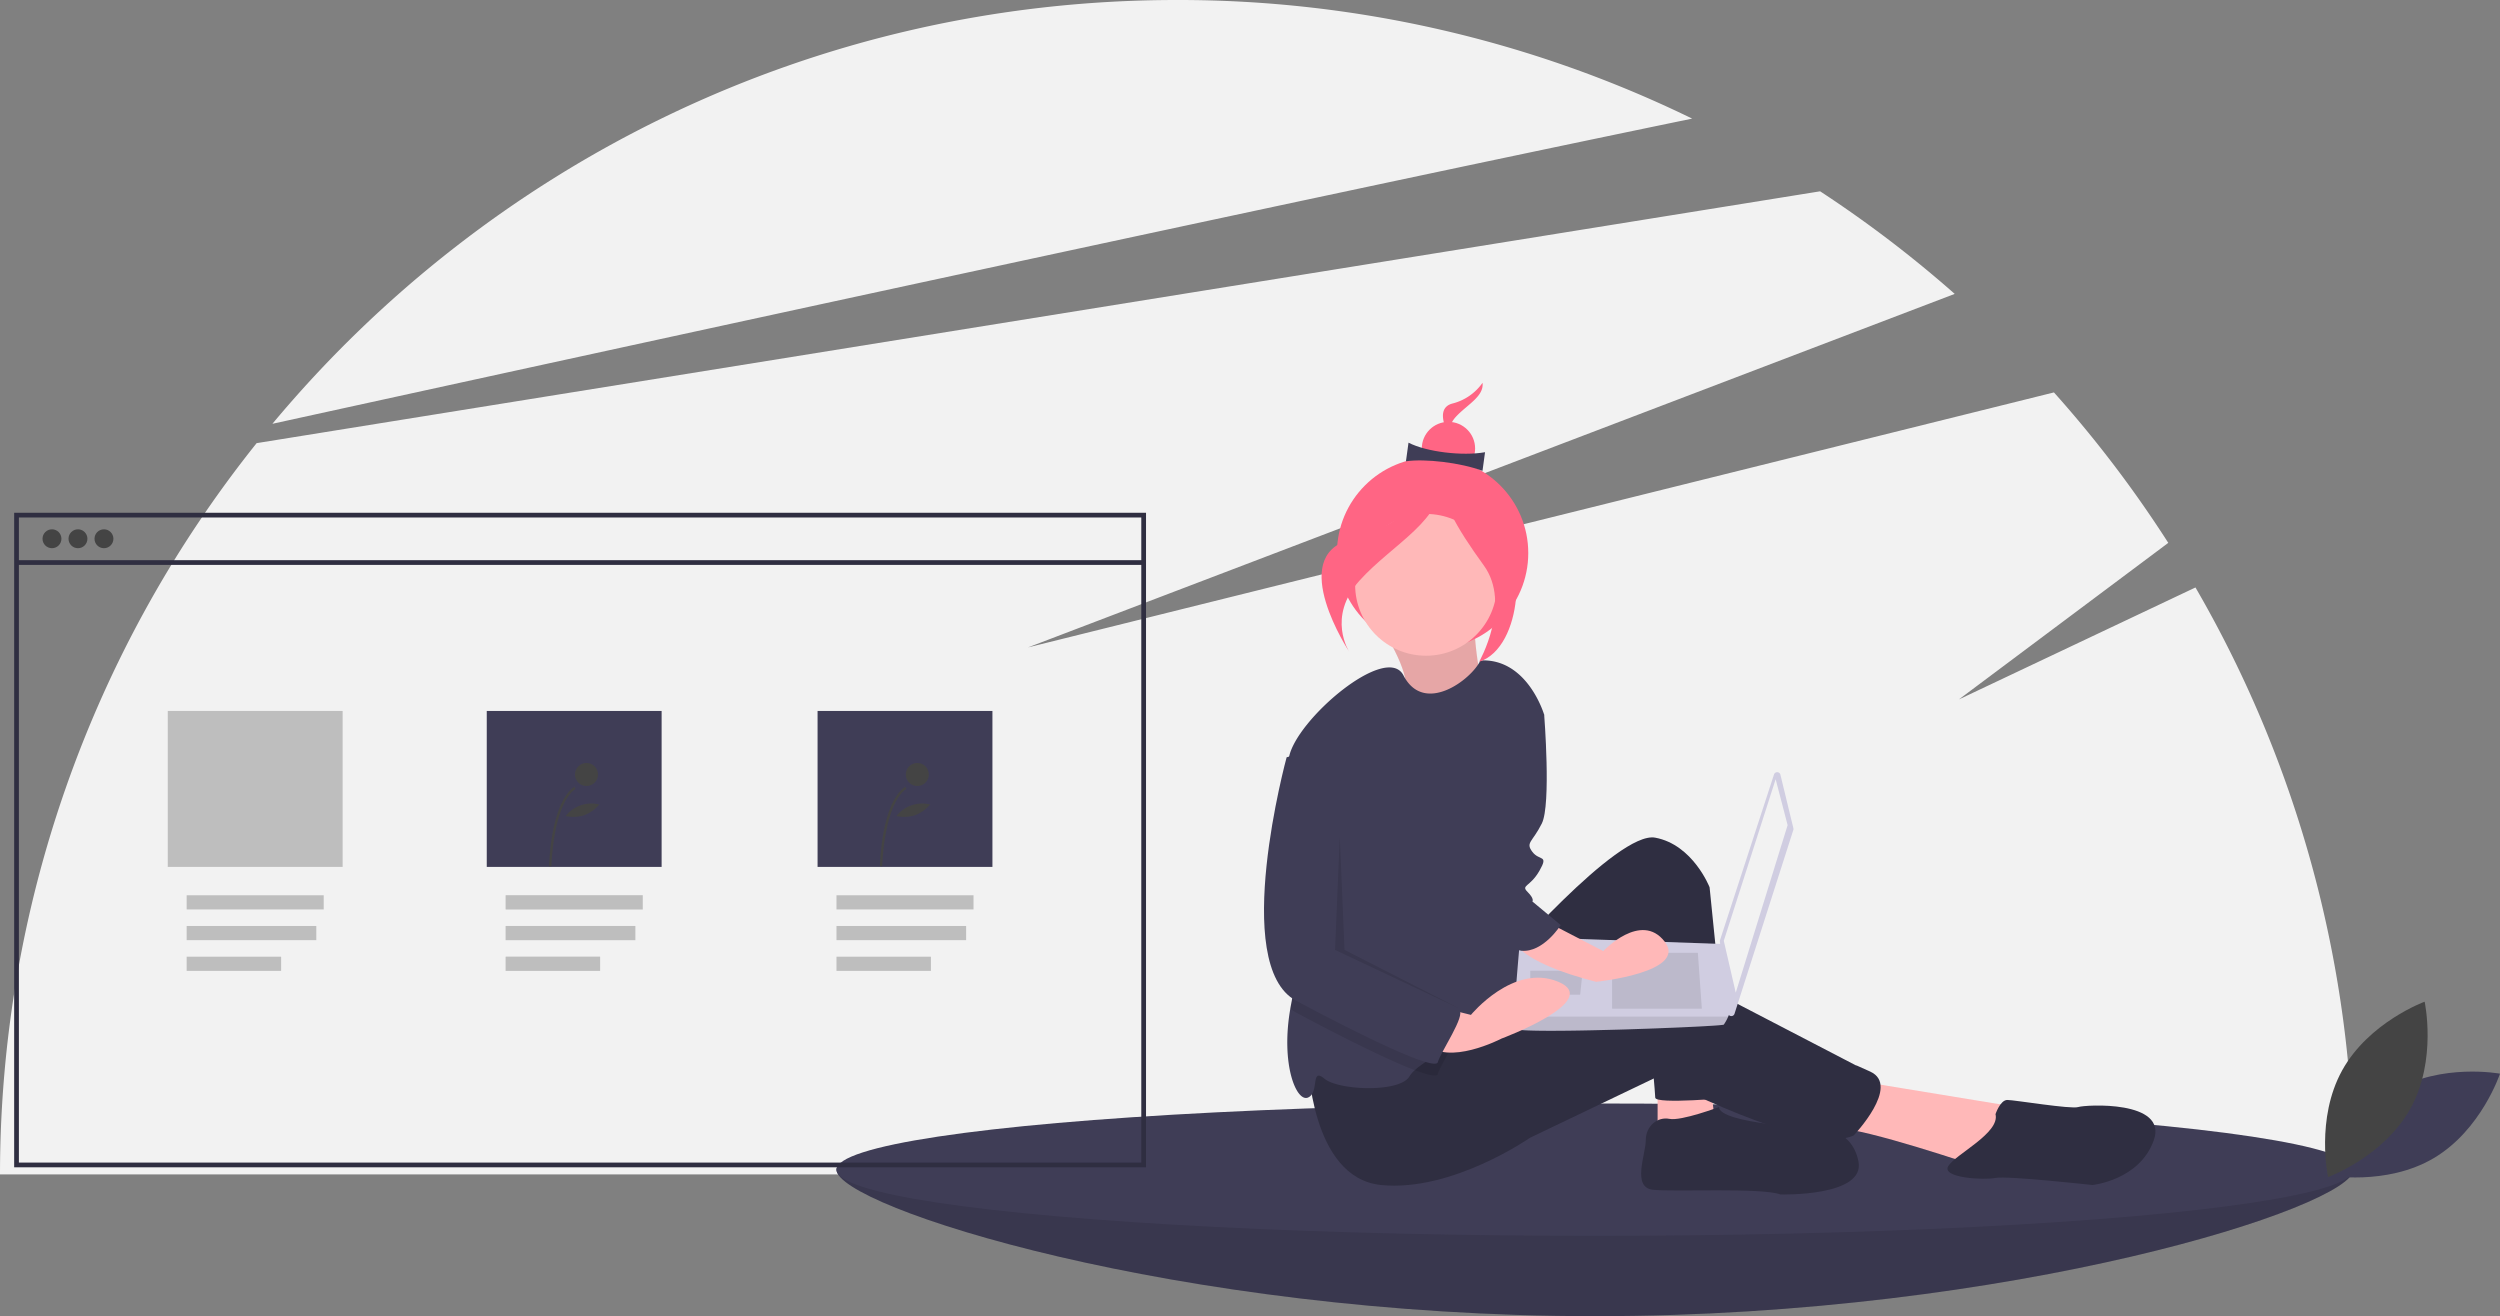 <svg id="e8c09660-db65-4061-a2dc-920e909a0453" data-name="Layer 1" xmlns="http://www.w3.org/2000/svg" width="1057.994" height="557" viewBox="0 0 1057.994 557"><rect x="0" y="0" width="1057.994" height="557" fill="#808080" stroke="none"/><title>web_development</title><path d="M1000.122,420.112,899.997,467.5l88.615-66.262a500.056,500.056,0,0,0-48.384-63.668L505.997,445.5,898.23,295.876a499.981,499.981,0,0,0-56.958-43.414L179.606,359.039A495.88,495.88,0,0,0,71.003,668.5h995.987A495.613,495.613,0,0,0,1000.122,420.112Z" transform="translate(-71.003 -171.5)" fill="#f2f2f2"/><path d="M787.12,221.695A495.972,495.972,0,0,0,568.997,171.5c-153.83,0-291.361,69.753-382.71,179.349C342.713,316.574,615.064,257.243,787.12,221.695Z" transform="translate(-71.003 -171.5)" fill="#f2f2f2"/><path d="M1066.997,666.5c0,15.464-143.717,62-321,62s-321-46.536-321-62,143.717,6,321,6S1066.997,651.036,1066.997,666.5Z" transform="translate(-71.003 -171.5)" fill="#3f3d56"/><path d="M1066.997,666.5c0,15.464-143.717,62-321,62s-321-46.536-321-62,143.717,6,321,6S1066.997,651.036,1066.997,666.5Z" transform="translate(-71.003 -171.5)" opacity="0.1"/><ellipse cx="674.994" cy="495" rx="321" ry="28" fill="#3f3d56"/><path d="M656.644,438.626s12.911,20.477,8.3,26.021,34.593,5.683,34.593,5.683-5.889-29.788-4.156-36.643Z" transform="translate(-71.003 -171.5)" fill="#ffb8b8"/><path d="M656.644,438.626s12.911,20.477,8.3,26.021,34.593,5.683,34.593,5.683-5.889-29.788-4.156-36.643Z" transform="translate(-71.003 -171.5)" opacity="0.1"/><circle cx="606.274" cy="234.063" r="40.484" fill="#ff6584"/><polygon points="701.494 453.5 701.494 477.5 725.494 472.5 723.494 455.5 701.494 453.5" fill="#ffb8b8"/><path d="M857.497,629l67,11-17,25s-47-16-59-16S857.497,629,857.497,629Z" transform="translate(-71.003 -171.5)" fill="#ffb8b8"/><path d="M705.497,581s50-58,66-55,23,21,23,21l9,89s-32,3-32,0-6-67-6-67-47,104-72,35Z" transform="translate(-71.003 -171.5)" fill="#2f2e41"/><path d="M624.497,620s1,50,31,53,63-20,63-20l54-25.87s64,33.87,83,24.87c0,0,20-21,7-27s-1,0-1,0l-77-40s-15-4-41,7-61,16-61,16Z" transform="translate(-71.003 -171.5)" fill="#2f2e41"/><circle cx="603.494" cy="247.5" r="30" fill="#ffb8b8"/><path d="M717.497,503l-2,42s1,55-8,59c-4.55,2.02-13.69,6.08-22.14,10.52-6.34,3.32-12.29,6.84-15.61,9.87a11.194,11.194,0,0,0-2.25,2.61c-4,7-30,6-36,1s-2,6-7,8c-4.84,1.94-11.55-13.92-7.44-37.6.13-.79.28-1.59.44-2.4,4.59-22.95-2.62-77.92-1.51-99.16a37.369,37.369,0,0,1,.51-4.84c3-16,41.28-48.56,48.44-34.69,8.82,17.12,29.08,1.48,32.56-6.31,20-1,27,23,27,23Z" transform="translate(-71.003 -171.5)" fill="#3f3d56"/><path d="M798.497,640s-16,6-21,5-10,3-10,9-6,20,3,21,46-1,54,2c0,0,36,1,33-14s-18-14-18-14S798.497,647,798.497,640Z" transform="translate(-71.003 -171.5)" fill="#2f2e41"/><path d="M915.497,643s2-6,5-6,27,4,30,3,38-3,32,14-26,19-26,19-36-4-41-3-23,0-20-5S917.497,651,915.497,643Z" transform="translate(-71.003 -171.5)" fill="#2f2e41"/><path d="M824.471,499.363l5.486,22.63a1.414,1.414,0,0,1-.027.764l-24.886,77.77a1.413,1.413,0,0,1-2.751-.271l-3.443-30.296a1.414,1.414,0,0,1,.061-.598l22.843-70.104A1.413,1.413,0,0,1,824.471,499.363Z" transform="translate(-71.003 -171.5)" fill="#d0cde1"/><polygon points="751.45 329.775 756.515 349.191 734.565 420.104 729.5 398.155 751.45 329.775" fill="#f2f2f2"/><path d="M711.862,606.8c.844,2.533,87.797-.844,88.641-1.688a18.324,18.324,0,0,0,1.857-3.377c.794-1.688,1.52-3.377,1.52-3.377l-3.377-27.335-86.109-3.056s-2.153,23.165-2.592,33.768A25.331,25.331,0,0,0,711.862,606.8Z" transform="translate(-71.003 -171.5)" fill="#d0cde1"/><polygon points="718.526 403.22 720.214 426.858 682.225 426.858 682.225 403.22 718.526 403.22" opacity="0.1"/><polygon points="669.562 410.818 669.789 410.773 668.718 420.949 647.612 420.949 647.612 410.818 669.562 410.818" opacity="0.1"/><path d="M711.862,606.8c.844,2.533,87.797-.844,88.641-1.688a18.324,18.324,0,0,0,1.857-3.377H711.803A25.331,25.331,0,0,0,711.862,606.8Z" transform="translate(-71.003 -171.5)" opacity="0.1"/><path d="M698.409,333.5a22.13,22.13,0,0,1-12.769,8.778c-8.929,2.391-.073,15.809-.073,15.809s-3.22-4.879,1.425-10.046S699.112,339.34,698.409,333.5Z" transform="translate(-71.003 -171.5)" fill="#ff6584"/><circle cx="612.982" cy="189.806" r="11.283" fill="#ff6584"/><path d="M698.39,370.762c-9.198-3.479-24.513-5.243-32.392-4.037l1.081-7.891c7.575,3.915,22.82,5.755,32.392,4.037Z" transform="translate(-71.003 -171.5)" fill="#3f3d56"/><path d="M680.592,373.587s-11.527,19.174-38.332,26.351-.219,47.458-.219,47.458-9.668-14.647,4.277-30.159S682.702,391.12,680.592,373.587Z" transform="translate(-71.003 -171.5)" fill="#ff6584"/><path d="M681.507,372.422s11.074,26.336,23.231,28.826,11.235,44.103-7.777,50.344c0,0,13.863-24.396,2.013-40.757S679.64,381.54,681.507,372.422Z" transform="translate(-71.003 -171.5)" fill="#ff6584"/><path d="M685.357,614.52c-2.47,4.67-5.37,9.52-5.86,11.48-.33,1.33-3.99.56-9.75-1.61-11.55-4.37-31.57-14.38-50.25-24.39a15.775,15.775,0,0,1-2.44-1.6c.13-.79.28-1.59.44-2.4,4.59-22.95-2.62-77.92-1.51-99.16l8.51-2.84,17,16v68s44,24,47,26C690.027,605.02,687.917,609.67,685.357,614.52Z" transform="translate(-71.003 -171.5)" opacity="0.1"/><path d="M722.497,560l27,14s16-17,26-4-29,17-29,17-34-8-35-19S722.497,560,722.497,560Z" transform="translate(-71.003 -171.5)" fill="#ffb8b8"/><path d="M677.497,597l16,4s18-22,37-14-24,24-24,24-23,12-32,2S677.497,597,677.497,597Z" transform="translate(-71.003 -171.5)" fill="#ffb8b8"/><path d="M712.497,465c1,1,12,9,12,9s3,38-1,46-7,8-4,12,7,1,3,8-8,6-5,9,2,4,2,4l12,10s-7.362,11.726-16.681,10.863S697.497,528,697.497,528Z" transform="translate(-71.003 -171.5)" fill="#3f3d56"/><path d="M624.497,489l-9,3s-24,88,4,103,59,30,60,26,12-20,9-22-47-26-47-26V505Z" transform="translate(-71.003 -171.5)" fill="#3f3d56"/><polygon points="566.994 354 564.994 402 617.994 427 568.994 402 566.994 354" opacity="0.1"/><path d="M1084.097,633.143c-20.155,11.884-28.088,35.774-28.088,35.774s24.745,4.621,44.9-7.263,28.088-35.774,28.088-35.774S1104.252,621.259,1084.097,633.143Z" transform="translate(-71.003 -171.5)" fill="#3f3d56"/><path d="M1091.16,640.511c-11.287,20.496-34.933,29.128-34.933,29.128s-5.347-24.598,5.94-45.094,34.933-29.128,34.933-29.128S1102.446,620.016,1091.16,640.511Z" transform="translate(-71.003 -171.5)" fill="#444444"/><circle cx="21.994" cy="228" r="4" fill="#444444"/><circle cx="32.994" cy="228" r="4" fill="#444444"/><circle cx="43.994" cy="228" r="4" fill="#444444"/><rect x="78.994" y="378.873" width="58" height="6" fill="#444444" opacity="0.3"/><rect x="78.994" y="391.873" width="54.865" height="6" fill="#444444" opacity="0.3"/><rect x="78.994" y="404.873" width="39.973" height="6" fill="#444444" opacity="0.3"/><g opacity="0.3"><rect x="213.994" y="378.873" width="58" height="6" fill="#444444"/><rect x="213.994" y="391.873" width="54.865" height="6" fill="#444444"/><rect x="213.994" y="404.873" width="39.973" height="6" fill="#444444"/><rect x="213.994" y="378.873" width="58" height="6" fill="#444444" opacity="0.3"/><rect x="213.994" y="391.873" width="54.865" height="6" fill="#444444" opacity="0.3"/><rect x="213.994" y="404.873" width="39.973" height="6" fill="#444444" opacity="0.3"/></g><rect x="353.994" y="378.873" width="58" height="6" fill="#444444" opacity="0.3"/><rect x="353.994" y="391.873" width="54.865" height="6" fill="#444444" opacity="0.3"/><rect x="353.994" y="404.873" width="39.973" height="6" fill="#444444" opacity="0.3"/><rect x="70.994" y="300.873" width="74" height="66" fill="#444444" opacity="0.3"/><rect x="205.994" y="300.873" width="74" height="66" fill="#3f3d56"/><rect x="345.994" y="300.873" width="74" height="66" fill="#3f3d56"/><path d="M304.355,538.095l-.976-.019c.021-1.081.631-26.561,10.662-33.604l.561.799C304.976,512.03,304.36,537.835,304.355,538.095Z" transform="translate(-71.003 -171.5)" fill="#444444"/><circle cx="248.2" cy="327.768" r="4.881" fill="#444444"/><path d="M318.216,516.504a15.198,15.198,0,0,1-7.841.339,13.85,13.85,0,0,1,14.24-4.884A15.198,15.198,0,0,1,318.216,516.504Z" transform="translate(-71.003 -171.5)" fill="#444444"/><path d="M444.355,538.095l-.976-.019c.021-1.081.631-26.561,10.662-33.604l.561.799C444.976,512.03,444.36,537.835,444.355,538.095Z" transform="translate(-71.003 -171.5)" fill="#444444"/><circle cx="388.2" cy="327.768" r="4.881" fill="#444444"/><path d="M458.216,516.504a15.198,15.198,0,0,1-7.841.339,13.85,13.85,0,0,1,14.24-4.884A15.198,15.198,0,0,1,458.216,516.504Z" transform="translate(-71.003 -171.5)" fill="#444444"/><path d="M555.997,665.5h-479v-277h479Zm-477-2h475v-273h-475Z" transform="translate(-71.003 -171.5)" fill="#2f2e41"/><rect x="6.994" y="237.065" width="477" height="2" fill="#2f2e41"/></svg>